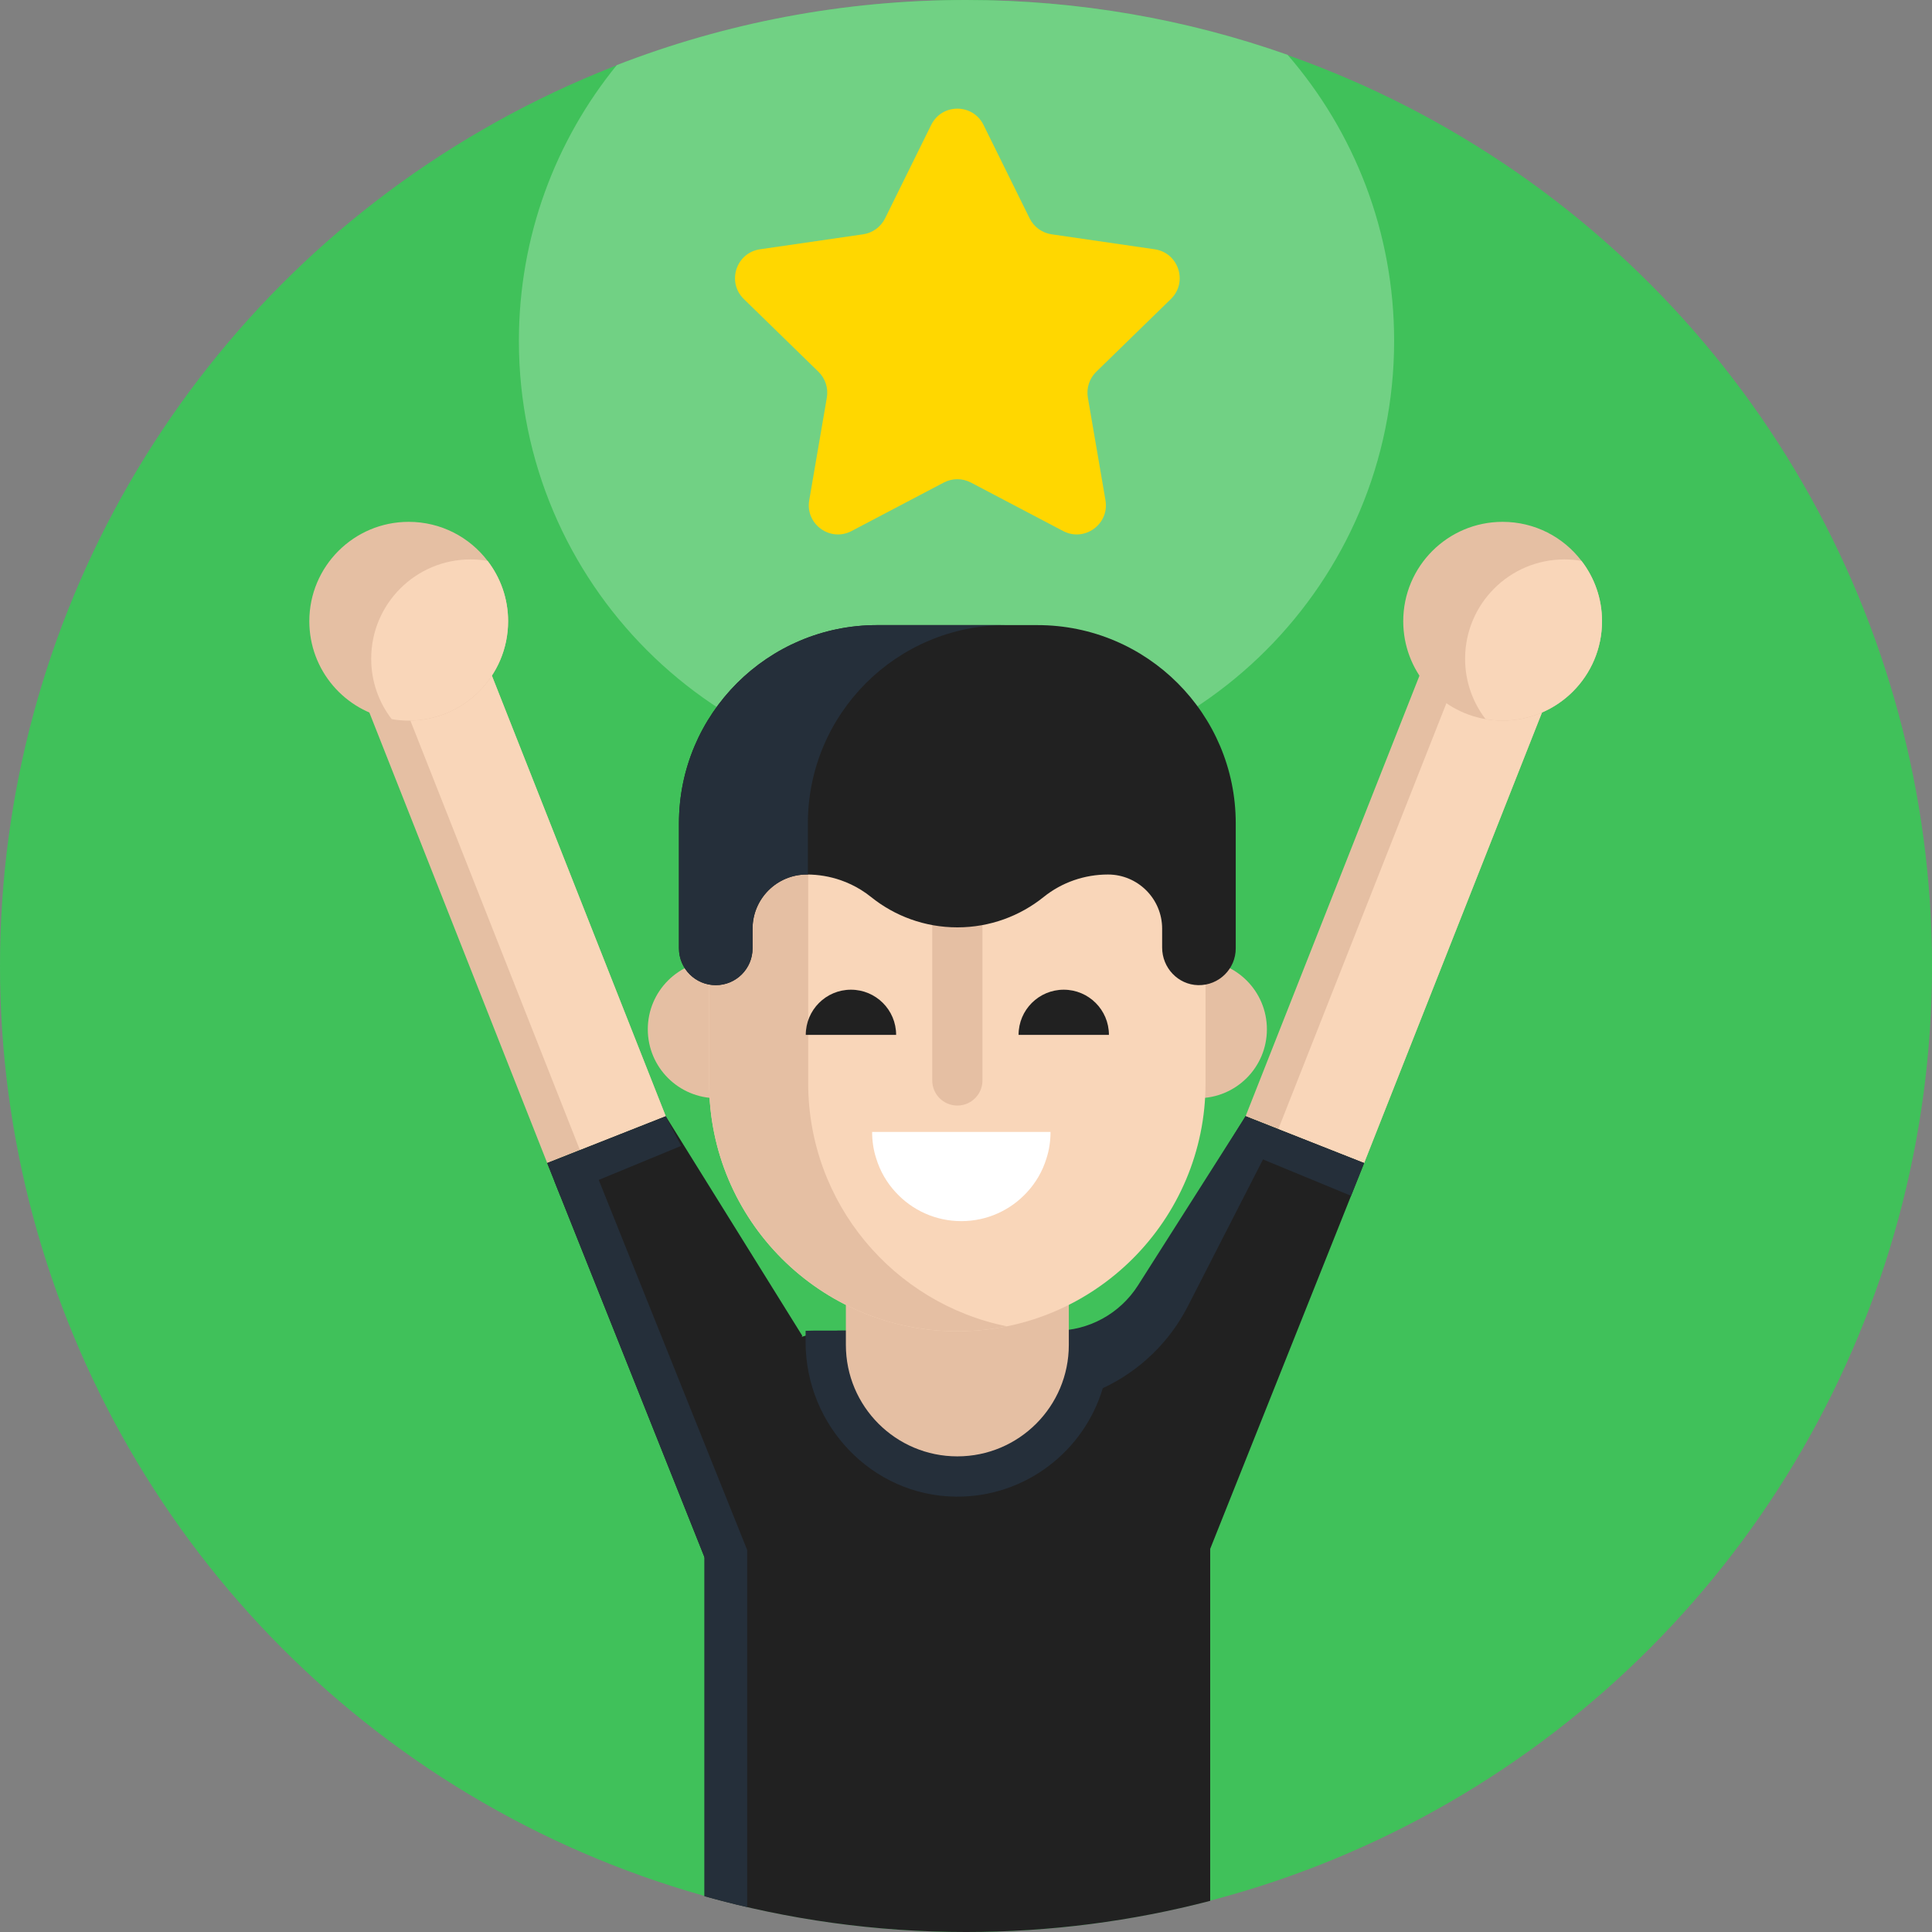 <?xml version="1.0"?>
<svg xmlns="http://www.w3.org/2000/svg" xmlns:xlink="http://www.w3.org/1999/xlink" version="1.1" id="Capa_1" x="0px" y="0px" viewBox="0 0 511.999 511.999" style="enable-background:new 0 0 511.999 511.999;" xml:space="preserve" width="512px" height="512px" class=""><rect x="0" y="0" width="511.999" height="511.999" fill="#808080" stroke="none"/><g><circle style="fill:#40C15A" cx="255.999" cy="255.999" r="255.999" data-original="#34ABE0" class="" data-old_color="#34ABE0"/><path style="fill:#71D184" d="M369.458,90.342c0,64.052-51.921,115.983-115.973,115.983S137.512,154.394,137.512,90.342  c0-27.711,9.718-53.154,25.955-73.101C192.17,6.102,223.372,0,256.003,0c29.884,0,58.566,5.12,85.232,14.535  C358.831,34.858,369.458,61.356,369.458,90.342z" data-original="#78CAEF" class="" data-old_color="#78CAEF"/><path style="fill:#E5BFA3;" d="M415.821,170.63l-54.322,137.597l-22.742-8.977l-8.667-3.43l54.306-137.597  c3.43-8.667,13.241-12.932,21.924-9.501c1.823,0.726,3.461,1.715,4.851,2.951C416.44,156.216,418.526,163.771,415.821,170.63z" data-original="#E5BFA3" class=""/><path style="fill:#F9D6B9;" d="M415.821,170.63l-54.322,137.597l-22.742-8.977l54.106-137.103  c2.966-7.478,10.676-11.68,18.309-10.475C416.44,156.216,418.526,163.771,415.821,170.63z" data-original="#F9D6B9" class=""/><g>
	<polygon style="fill:#212121" points="361.505,308.221 330.087,295.819 293.923,353.975 320.71,410.472  " data-original="#5C5E70" class="" data-old_color="#5C5E70"/>
	<path style="fill:#212121" d="M320.713,389.245v114.5c-20.668,5.392-42.35,8.255-64.71,8.255c-24.022,0-47.261-3.302-69.298-9.488   V389.245c0-1.902,0.146-3.772,0.428-5.59c2.132-13.96,12.142-25.318,25.36-29.393c0.324-0.104,0.658-0.199,0.993-0.293   c3.135-0.888,6.426-1.348,9.843-1.348h60.761c3.417,0,6.698,0.46,9.832,1.348C309.377,358.263,320.713,372.432,320.713,389.245z" data-original="#5C5E70" class="" data-old_color="#5C5E70"/>
</g><path style="fill:#E5BFA3;" d="M90.701,170.63l54.322,137.597l22.742-8.977l8.667-3.43l-54.306-137.597  c-3.429-8.667-13.241-12.932-21.924-9.501c-1.823,0.726-3.461,1.715-4.851,2.951C90.084,156.216,87.998,163.771,90.701,170.63z" data-original="#E5BFA3" class=""/><path style="fill:#F9D6B9;" d="M99.372,167.198l54.322,137.597l22.742-8.977L122.33,158.715  c-2.966-7.478-10.676-11.68-18.309-10.475C98.754,152.783,96.669,160.338,99.372,167.198z" data-original="#F9D6B9" class=""/><polygon style="fill:#212121" points="212.598,353.97 212.493,354.262 195.503,404.512 189.966,420.885 186.705,412.714   146.915,313 145.015,308.224 176.434,295.821 " data-original="#5C5E70" class="" data-old_color="#5C5E70"/><path style="fill:#E5BFA3;" d="M134.653,164.624c0,14.556-11.793,26.349-26.349,26.349c-1.533,0-3.048-0.133-4.505-0.397  c-12.399-2.12-21.826-12.928-21.826-25.952c0-14.538,11.793-26.33,26.33-26.33c8.537,0,16.128,4.051,20.917,10.354  C132.627,153.078,134.653,158.605,134.653,164.624z" data-original="#E5BFA3" class=""/><path style="fill:#F9D6B9;" d="M134.653,164.624c0,14.556-11.793,26.349-26.349,26.349c-1.533,0-3.048-0.133-4.505-0.397  c-3.407-4.429-5.432-9.976-5.432-15.995c0-14.556,11.793-26.33,26.33-26.33c1.553,0,3.067,0.133,4.524,0.397  C132.627,153.078,134.653,158.605,134.653,164.624z" data-original="#F9D6B9" class=""/><g>
	<polyline style="fill:#252F3A" points="180.512,303.669 148.481,316.9 145.019,308.221 176.437,295.819  " data-original="#494B5B" class="" data-old_color="#494B5B"/>
	<path style="fill:#252F3A" d="M330.087,295.819l-28.504,44.815c-4.765,7.492-13.029,12.026-21.907,12.018   c-22.546-0.019-63.909-0.028-63.909-0.028c-0.765,0-1.53,0.018-2.277,0.053v2.956c0,22.167,17.605,40.753,39.772,40.993   c18.387,0.2,33.995-12.002,38.985-28.74c9.725-4.533,17.66-12.179,22.549-21.73l23.756-46.41L330.087,295.819z" data-original="#494B5B" class="" data-old_color="#494B5B"/>
</g><g>
	<path style="fill:#E5BFA3;" d="M283.247,324.678v31.733c0,16.315-13.226,29.541-29.541,29.541l0,0   c-16.315,0-29.541-13.226-29.541-29.541v-31.733H283.247z" data-original="#E5BFA3" class=""/>
	<circle style="fill:#E5BFA3;" cx="189.931" cy="272.77" r="18.259" data-original="#E5BFA3" class=""/>
	<circle style="fill:#E5BFA3;" cx="317.481" cy="272.77" r="18.259" data-original="#E5BFA3" class=""/>
</g><path style="fill:#F9D6B9;" d="M319.481,220.648l-131.549-7.003v73.379c0,36.327,29.448,65.775,65.775,65.775l0,0  c36.327,0,65.775-29.448,65.775-65.775v-66.376H319.481z" data-original="#F9D6B9" class=""/><g>
	<path style="fill:#E5BFA3;" d="M253.706,292.983L253.706,292.983c-3.675,0-6.653-2.979-6.653-6.653v-52.175h13.307v52.175   C260.359,290.004,257.38,292.983,253.706,292.983z" data-original="#E5BFA3" class=""/>
	<path style="fill:#E5BFA3;" d="M214.178,287.023v-71.982l-26.247-1.397v73.379c0,36.327,29.448,65.775,65.775,65.775l0,0   c4.494,0,8.882-0.453,13.123-1.312C236.791,345.403,214.178,318.855,214.178,287.023z" data-original="#E5BFA3" class=""/>
</g><path style="fill:#212121" d="M327.484,218.19v33.134c0,2.695-1.091,5.133-2.855,6.896c-1.814,1.817-4.342,2.918-7.12,2.855  c-5.332-0.12-9.53-4.615-9.53-9.947v-5.009c0-3.969-1.607-7.557-4.209-10.157c-2.602-2.601-6.189-4.209-10.157-4.209  c-6.189,0-12.212,2.077-17.037,5.959c-6.256,5.032-14.21,8.047-22.87,8.047c-8.657,0-16.611-3.015-22.867-8.047  c-0.827-0.667-1.691-1.277-2.584-1.834c-0.01-0.01-0.023-0.017-0.033-0.023c-1.701-1.061-3.508-1.921-5.389-2.578  c-2.888-1.004-5.939-1.523-9.037-1.523c-7.93,0-14.36,6.44-14.36,14.373v5.203c0,2.692-1.091,5.133-2.858,6.896  c-1.764,1.764-4.202,2.855-6.896,2.855c-5.385,0-9.751-4.366-9.751-9.754v-33.134c0-29.013,23.516-52.532,52.529-52.532h42.492  C303.963,165.658,327.484,189.177,327.484,218.19z" data-original="#5C5E70" class="" data-old_color="#5C5E70"/><path style="fill:#252F3A" d="M266.621,165.657c-29.016,0-52.524,23.522-52.524,52.537v13.574  c-0.106-0.014-0.197-0.014-0.302-0.014c-7.937,0-14.363,6.439-14.363,14.376v5.191c0,2.694-1.091,5.139-2.852,6.899  c-1.774,1.761-4.205,2.852-6.899,2.852c-5.387,0-9.751-4.362-9.751-9.751v-33.128c0-29.016,23.509-52.537,52.525-52.537h34.166  V165.657z" data-original="#474A59" class="" data-old_color="#474A59"/><path style="fill:#FFFFFF;" d="M278.399,299.975c0,2.437-0.357,4.79-1.071,6.997c-1.029,3.403-2.836,6.492-5.211,9.034  c-4.307,4.685-10.505,7.606-17.355,7.606s-13.048-2.921-17.355-7.606c-2.374-2.542-4.181-5.631-5.211-9.034  c-0.715-2.206-1.071-4.559-1.071-6.997H278.399z" data-original="#FFFFFF" class=""/><g>
	<path style="fill:#212121" d="M293.876,274.254c0-6.613-5.36-11.973-11.973-11.973s-11.973,5.36-11.973,11.973" data-original="#5C5E70" class="" data-old_color="#5C5E70"/>
	<path style="fill:#212121" d="M237.483,274.254c0-6.613-5.36-11.973-11.973-11.973s-11.973,5.36-11.973,11.973" data-original="#5C5E70" class="" data-old_color="#5C5E70"/>
</g><path style="fill:#E5BFA3;" d="M424.552,164.624c0,14.556-11.793,26.349-26.349,26.349c-1.533,0-3.048-0.133-4.505-0.397  c-12.399-2.12-21.826-12.928-21.826-25.952c0-14.538,11.793-26.33,26.33-26.33c8.537,0,16.128,4.051,20.917,10.354  C422.526,153.078,424.552,158.605,424.552,164.624z" data-original="#E5BFA3" class=""/><path style="fill:#F9D6B9;" d="M424.552,164.624c0,14.556-11.793,26.349-26.349,26.349c-1.533,0-3.048-0.133-4.505-0.397  c-3.407-4.429-5.432-9.976-5.432-15.995c0-14.556,11.793-26.33,26.33-26.33c1.553,0,3.067,0.133,4.524,0.397  C422.526,153.078,424.552,158.605,424.552,164.624z" data-original="#F9D6B9" class=""/><g>
	<polyline style="fill:#252F3A" points="326.012,303.669 358.042,316.9 361.505,308.221 330.087,295.819  " data-original="#494B5B" class="" data-old_color="#494B5B"/>
	<path style="fill:#252F3A" d="M198.011,410.769v94.636c-3.803-0.878-7.576-1.849-11.306-2.894v-89.798l-39.79-99.714l11.755-0.313   l28.463,70.969l8.37,20.856L198.011,410.769z" data-original="#494B5B" class="" data-old_color="#494B5B"/>
</g><path style="fill:#FFD700" d="M260.641,33.103l12.219,24.758c1.126,2.282,3.303,3.864,5.822,4.23l27.322,3.971  c6.341,0.922,8.874,8.715,4.285,13.189l-19.77,19.271c-1.822,1.776-2.654,4.335-2.224,6.844l4.668,27.212  c1.084,6.316-5.546,11.133-11.219,8.151l-24.438-12.848c-2.253-1.184-4.943-1.184-7.196,0l-24.438,12.848  c-5.673,2.982-12.302-1.835-11.219-8.151l4.668-27.212c0.43-2.508-0.401-5.068-2.224-6.844l-19.77-19.271  c-4.589-4.473-2.056-12.267,4.285-13.189l27.322-3.971c2.518-0.366,4.696-1.948,5.822-4.23l12.219-24.758  C249.61,27.356,257.804,27.356,260.641,33.103z" data-original="#FFE461" class="active-path" data-old_color="#FFE461"/></g> </svg>
